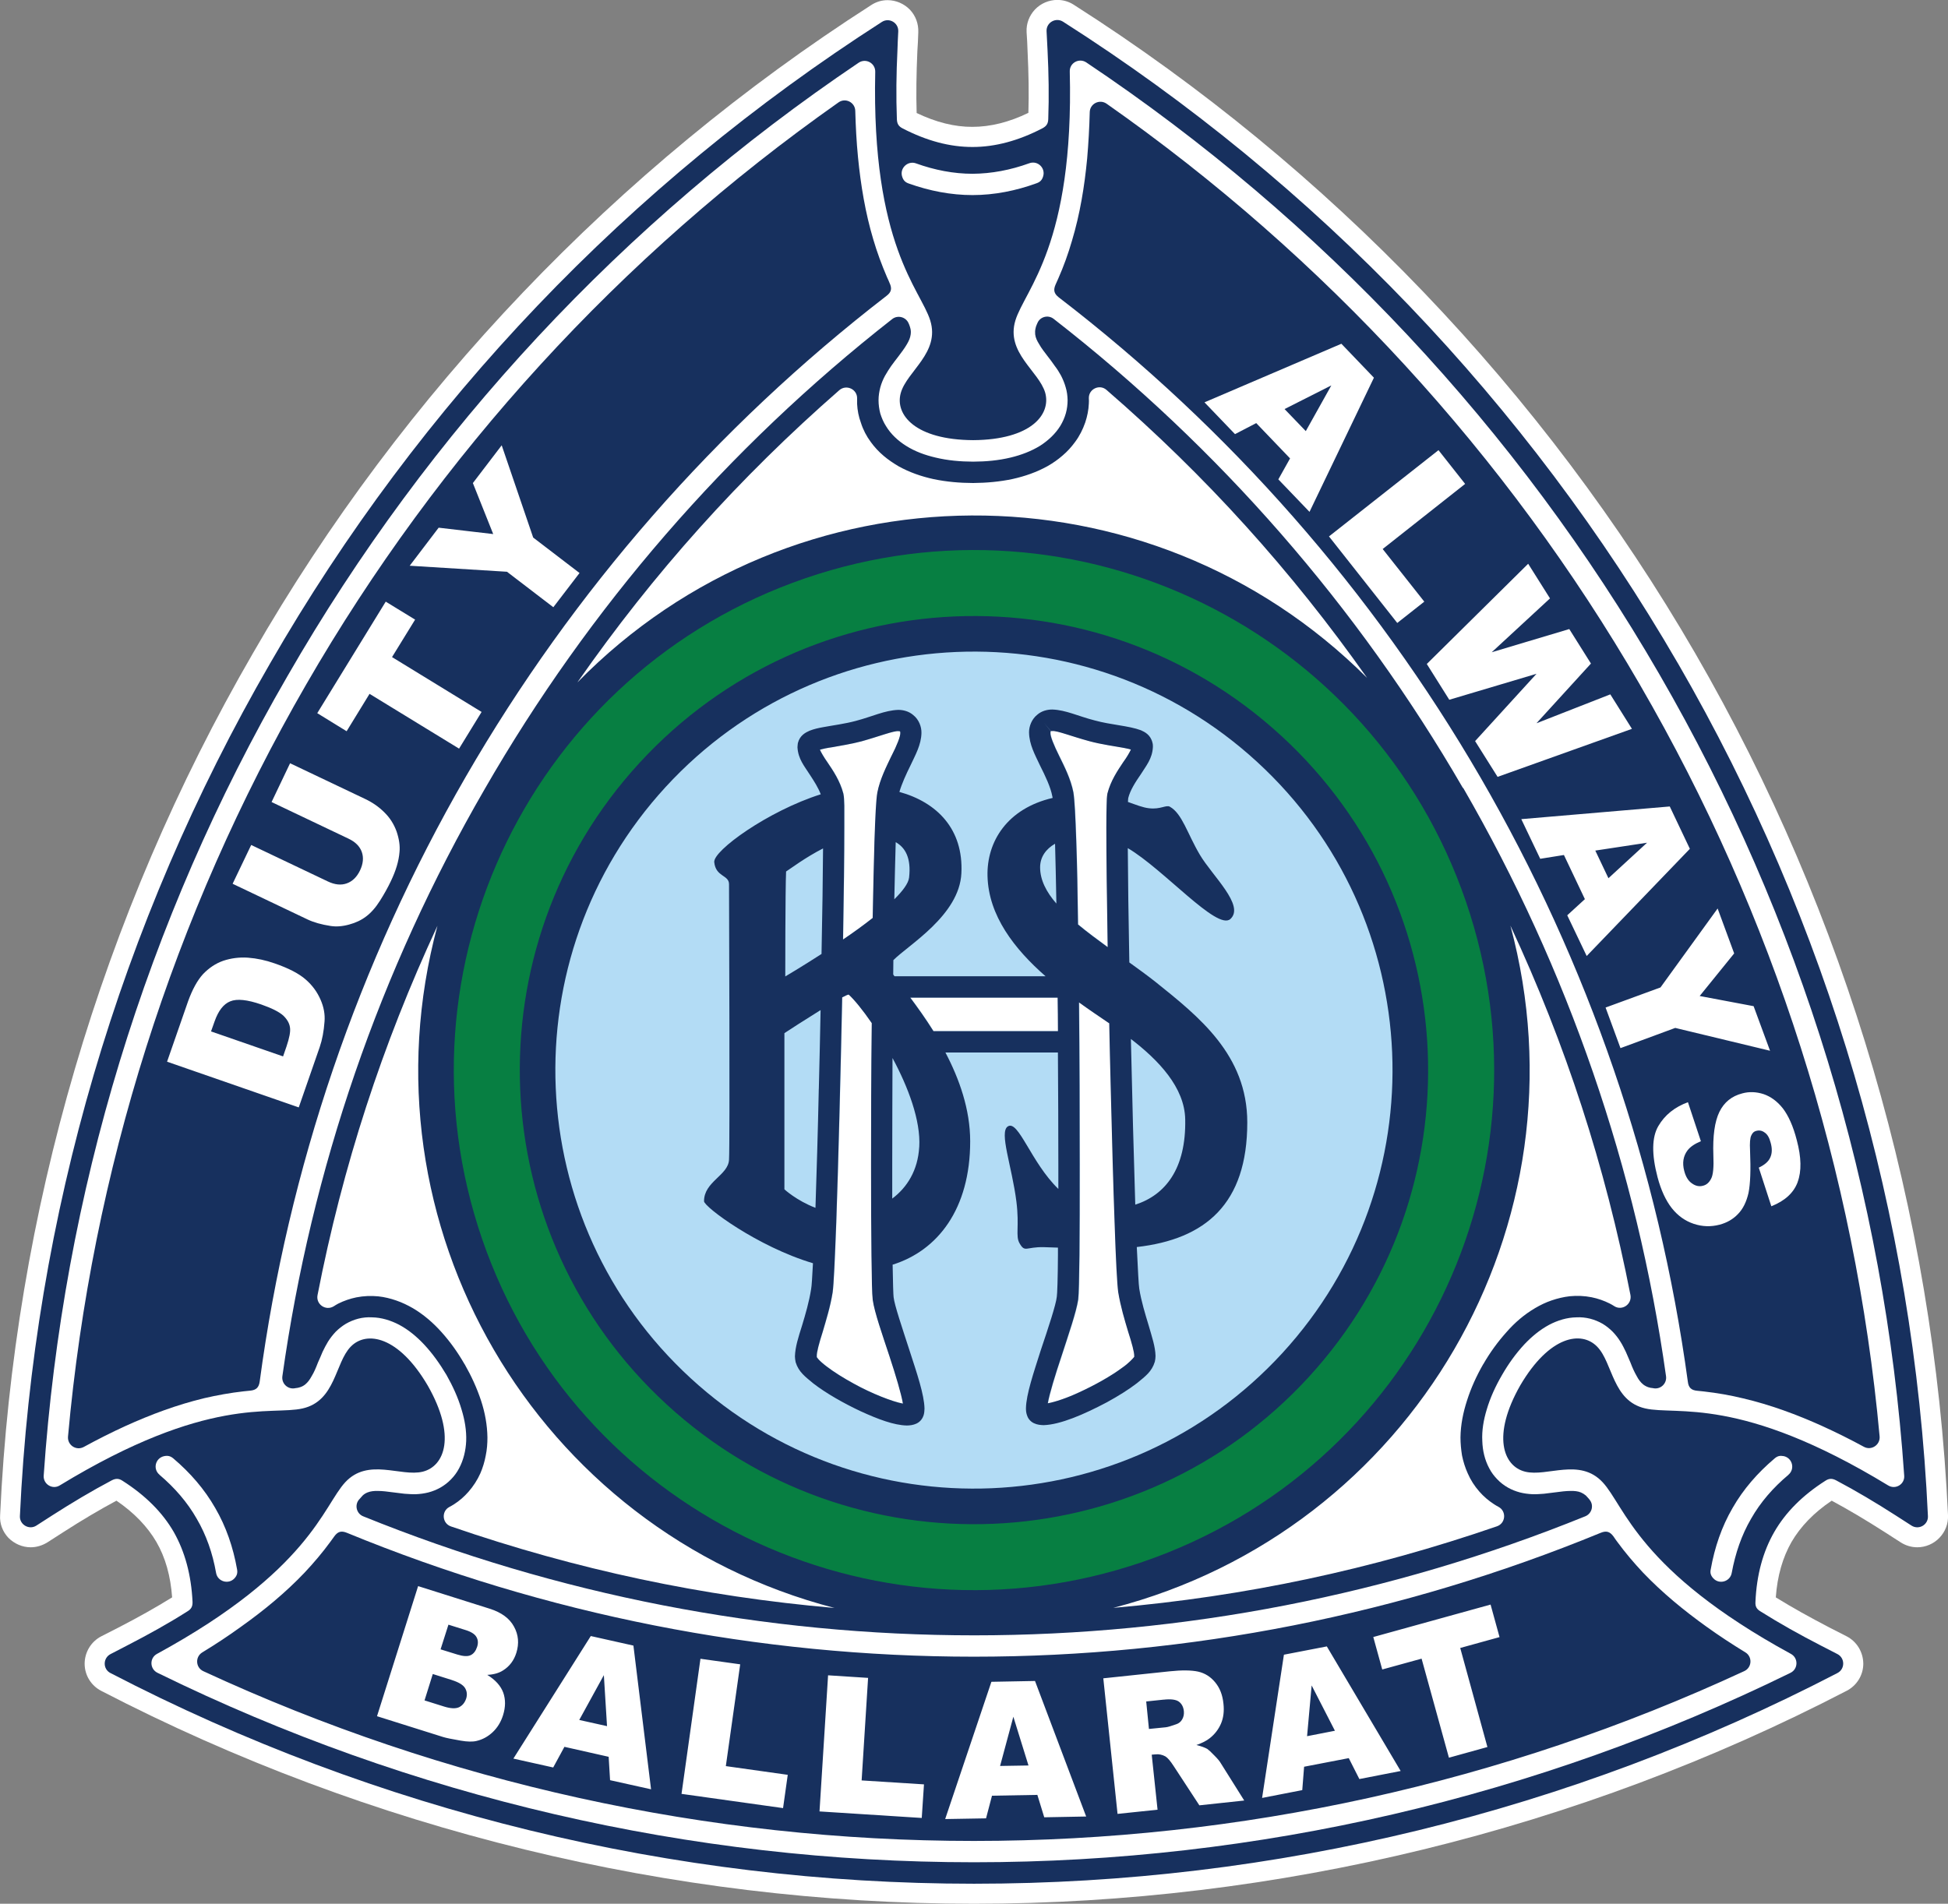 <?xml version="1.0" encoding="UTF-8" standalone="no"?>
<!-- Created with Inkscape (http://www.inkscape.org/) -->

<svg
   width="49.807mm"
   height="48.685mm"
   viewBox="0 0 49.807 48.685"
   version="1.1"
   id="svg8"
   xmlns:xlink="http://www.w3.org/1999/xlink"
   xmlns="http://www.w3.org/2000/svg"
   xmlns:svg="http://www.w3.org/2000/svg"
   xmlns:rdf="http://www.w3.org/1999/02/22-rdf-syntax-ns#"
   xmlns:cc="http://creativecommons.org/ns#"
   xmlns:dc="http://purl.org/dc/elements/1.1/">
  <rect x="0" y="0" width="49.807" height="48.685" fill="#808080" stroke="none"/>
  <defs
     id="defs2">
    <g
       id="g118">
      <symbol
         id="glyph0-0"
         overflow="visible"
         style="overflow:visible">
        <path
           id="path10"
           d="m 8.438,-4.453 v -2.531 h 2.125 v 2.531 z M 8.547,-8.891 8.469,-9.531 c 0,-1.406 0.156,-2.438 0.5,-3.078 0.344,-0.656 0.906,-1.406 1.75,-2.25 1.625,-1.562 1.891,-2.203 1.891,-3.156 0,-1.828 -1.328,-3.219 -2.875,-3.219 -1.562,0 -2.812,1.016 -3.125,3.609 L 4.719,-17.938 c 0.328,-3.609 2.391,-5.203 5.125,-5.203 2.703,0 4.703,1.969 4.703,4.984 0,1.625 -0.453,2.766 -2.391,4.547 -0.953,0.844 -1.484,1.484 -1.625,1.984 -0.156,0.484 -0.234,1.406 -0.234,2.734 z M 17.562,-1.906 v -23.438 H 1.906 v 23.438 z m 1.891,-25.375 V 0 H 0 v -27.281 z m 0,0"
           style="stroke:none" />
      </symbol>
      <symbol
         id="glyph0-1"
         overflow="visible"
         style="overflow:visible">
        <path
           id="path13"
           d="M 7.641,0 V -27.125 H 2.172 V 0 Z m 0,0"
           style="stroke:none" />
      </symbol>
      <symbol
         id="glyph0-2"
         overflow="visible"
         style="overflow:visible">
        <path
           id="path16"
           d="m 1.75,0 h 5.234 v -13.562 c 0,-2.25 0.922,-3.391 2.781,-3.391 1.562,0 2.25,0.766 2.25,2.859 V 0 H 17.25 v -15.156 c 0,-4.078 -1.891,-5.812 -5.203,-5.812 -2.25,0 -4.109,0.906 -5.203,2.922 H 6.766 V -20.438 H 1.75 Z m 0,0"
           style="stroke:none" />
      </symbol>
      <symbol
         id="glyph0-3"
         overflow="visible"
         style="overflow:visible">
        <path
           id="path19"
           d="M 2.891,0 H 8.125 v -16.875 h 3.047 v -3.562 H 8.125 v -1.797 c 0,-1.172 0.531,-1.625 2.016,-1.625 h 0.5 c 0.188,0 0.344,0 0.531,0.031 v -3.719 c -0.953,-0.078 -1.906,-0.125 -2.812,-0.125 -3.375,0 -5.469,1.219 -5.469,4.906 v 2.328 h -2.656 v 3.562 h 2.656 z m 0,0"
           style="stroke:none" />
      </symbol>
      <symbol
         id="glyph0-4"
         overflow="visible"
         style="overflow:visible">
        <path
           id="path22"
           d="m 1.062,-10.219 c 0,7.141 1.781,10.859 8.062,10.75 5.969,0 8.047,-3.766 8.047,-10.75 0,-7.141 -1.781,-10.875 -8.047,-10.75 -5.969,0 -8.062,3.75 -8.062,10.75 z m 5.25,0 c 0,-4.188 0.219,-7.188 2.812,-7.188 2.125,0 2.812,2.047 2.812,7.188 0,5.125 -0.688,7.172 -2.812,7.172 -2.594,0 -2.812,-3 -2.812,-7.172 z m 0,0"
           style="stroke:none" />
      </symbol>
      <symbol
         id="glyph0-5"
         overflow="visible"
         style="overflow:visible">
        <path
           id="path25"
           d="m 1.75,0 h 5.234 v -12.281 c 0,-2.734 2.062,-3.672 3.891,-3.672 0.562,0 1.062,0.031 1.625,0.062 v -5.016 c -0.297,-0.031 -0.641,-0.062 -0.953,-0.062 -2.156,0 -3.641,1.281 -4.703,3.266 H 6.766 V -20.438 H 1.75 Z m 0,0"
           style="stroke:none" />
      </symbol>
      <symbol
         id="glyph0-6"
         overflow="visible"
         style="overflow:visible">
        <path
           id="path28"
           d="m 1.75,0 h 5.234 v -13.453 c 0,-2.391 1.078,-3.5 2.75,-3.5 1.469,0 2.047,0.953 2.047,2.672 V 0 h 5.25 v -13.453 c 0,-2.391 1.062,-3.5 2.734,-3.5 1.469,0 2.047,0.953 2.047,2.672 V 0 h 5.25 v -14.859 c 0,-3.953 -1.609,-6.109 -5.094,-6.109 -2.469,0 -4.375,1.094 -5.172,3.266 h -0.078 c -0.562,-2.141 -2.281,-3.266 -4.703,-3.266 -2.25,0 -3.844,0.75 -5.172,2.609 H 6.766 V -20.438 H 1.75 Z m 0,0"
           style="stroke:none" />
      </symbol>
      <symbol
         id="glyph0-7"
         overflow="visible"
         style="overflow:visible">
        <path
           id="path31"
           d="M 6.422,-14.172 V -14.75 c 0,-1.625 0.797,-2.656 2.438,-2.656 1.781,0 2.422,0.953 2.422,2.516 0,1.359 -0.531,1.969 -2.078,2.391 l -2.969,0.797 C 2.625,-10.719 1.062,-9.203 1.062,-5.312 1.062,-2.578 2.359,0.531 6,0.531 8.547,0.531 10,0 11.203,-2.125 h 0.078 c 0.156,0.719 0.312,1.484 0.656,2.125 h 5.016 c -0.5,-1.219 -0.656,-2.016 -0.656,-3.953 v -10.75 c 0,-3.688 -1.172,-6.266 -7.406,-6.266 -3.953,0 -7.188,1.594 -7.188,6.297 v 0.5 z M 11.281,-6.188 c 0,2.281 -1.812,3.141 -3.219,3.141 -1.406,0 -1.984,-1.281 -1.984,-2.844 0,-1.828 0.844,-2.844 2.969,-3.312 C 9.688,-9.344 10.562,-9.656 11.281,-10.219 Z m 0,0"
           style="stroke:none" />
      </symbol>
      <symbol
         id="glyph0-8"
         overflow="visible"
         style="overflow:visible">
        <path
           id="path34"
           d="m 2.891,-20.438 h -2.656 v 3.562 h 2.656 v 11.703 c 0,4.109 0.75,5.406 4.859,5.406 1.219,0 2.25,-0.125 3.422,-0.234 v -3.641 c -0.344,0.031 -0.766,0.062 -1.172,0.062 -1.531,0 -1.875,-0.609 -1.875,-2.234 V -16.875 h 3.047 v -3.562 H 8.125 v -5.859 H 2.891 Z m 0,0"
           style="stroke:none" />
      </symbol>
      <symbol
         id="glyph0-9"
         overflow="visible"
         style="overflow:visible">
        <path
           id="path37"
           d="m 1.938,-22.953 h 5.25 V -27.438 h -5.25 z M 1.938,0 h 5.25 v -20.438 h -5.25 z m 0,0"
           style="stroke:none" />
      </symbol>
      <symbol
         id="glyph0-10"
         overflow="visible"
         style="overflow:visible">
        <path
           id="path40"
           d=""
           style="stroke:none" />
      </symbol>
      <symbol
         id="glyph0-11"
         overflow="visible"
         style="overflow:visible">
        <path
           id="path43"
           d="M 1.906,0 H 7.375 V -12.047 H 13.75 V 0 h 5.484 V -27.125 H 13.75 v 10.359 H 7.375 V -27.125 H 1.906 Z m 0,0"
           style="stroke:none" />
      </symbol>
      <symbol
         id="glyph0-12"
         overflow="visible"
         style="overflow:visible">
        <path
           id="path46"
           d="M 12.234,0 H 17.25 v -27.125 h -5.234 v 8.578 H 11.938 c -1.109,-1.625 -2.438,-2.422 -4.406,-2.422 -4.297,0 -6.281,3.141 -6.281,10.75 0,7.594 1.984,10.75 6.281,10.75 2.078,0 3.453,-0.766 4.625,-2.703 h 0.078 z M 6.5,-10.219 c 0,-4.453 0.453,-6.734 2.734,-6.734 2.312,0 2.781,2.281 2.781,6.734 0,4.438 -0.469,6.719 -2.781,6.719 C 6.953,-3.5 6.5,-5.781 6.5,-10.219 Z m 0,0"
           style="stroke:none" />
      </symbol>
      <symbol
         id="glyph0-13"
         overflow="visible"
         style="overflow:visible">
        <path
           id="path49"
           d="M 1.75,0 H 6.766 V -2.172 H 6.844 c 1.172,1.938 2.547,2.703 4.625,2.703 4.297,0 6.281,-3.156 6.281,-10.75 0,-7.609 -1.984,-10.75 -6.281,-10.75 -1.969,0 -3.297,0.797 -4.406,2.422 H 6.984 V -27.125 H 1.75 Z m 5.234,-10.219 c 0,-4.453 0.469,-6.734 2.781,-6.734 2.281,0 2.734,2.281 2.734,6.734 0,4.438 -0.453,6.719 -2.734,6.719 -2.312,0 -2.781,-2.281 -2.781,-6.719 z m 0,0"
           style="stroke:none" />
      </symbol>
      <symbol
         id="glyph0-14"
         overflow="visible"
         style="overflow:visible">
        <path
           id="path52"
           d="M 1.938,-27.125 V 0 h 5.25 V -5.969 L 9.047,-8.391 13.406,0 H 19.188 L 12.422,-12.391 18.312,-20.438 h -5.766 l -5.281,7.625 H 7.188 V -27.125 Z m 0,0"
           style="stroke:none" />
      </symbol>
      <symbol
         id="glyph1-0"
         overflow="visible"
         style="overflow:visible">
        <path
           id="path55"
           d="M 4,-2.109 V -3.312 h 1 v 1.203 z M 4.047,-4.219 4.016,-4.516 c 0,-0.672 0.078,-1.156 0.234,-1.453 0.156,-0.312 0.438,-0.672 0.828,-1.062 0.766,-0.75 0.891,-1.047 0.891,-1.5 0,-0.859 -0.625,-1.531 -1.359,-1.531 -0.734,0 -1.328,0.484 -1.484,1.703 L 2.234,-8.5 c 0.156,-1.703 1.125,-2.469 2.422,-2.469 1.281,0 2.234,0.938 2.234,2.359 0,0.781 -0.219,1.312 -1.125,2.172 C 5.312,-6.047 5.062,-5.734 4.984,-5.516 4.906,-5.281 4.875,-4.844 4.875,-4.219 Z M 8.312,-0.906 V -12 H 0.906 V -0.906 Z M 9.219,-12.922 V 0 H 0 v -12.922 z m 0,0"
           style="stroke:none" />
      </symbol>
      <symbol
         id="glyph1-1"
         overflow="visible"
         style="overflow:visible">
        <path
           id="path58"
           d="m 3.484,-5.781 h 1.125 c 1.125,0 1.984,0.438 1.984,1.922 0,1.5 -0.859,1.953 -2.094,1.953 H 3.484 Z m 0,-5.156 h 0.938 c 1.297,0 1.875,0.438 1.875,1.672 0,1.219 -0.625,1.688 -2.062,1.688 h -0.75 z M 0.906,0 h 4.375 c 3.016,0 4,-1.75 4,-3.766 0,-1.719 -0.891,-2.781 -2.328,-2.984 v -0.031 c 1.297,-0.359 1.938,-1.422 1.938,-2.812 0,-2.469 -1.531,-3.266 -3.656,-3.266 H 0.906 Z m 0,0"
           style="stroke:none" />
      </symbol>
      <symbol
         id="glyph1-2"
         overflow="visible"
         style="overflow:visible">
        <path
           id="path61"
           d="m 3.047,-6.719 v -0.266 c 0,-0.781 0.375,-1.266 1.141,-1.266 0.859,0 1.156,0.453 1.156,1.188 0,0.656 -0.25,0.938 -0.984,1.141 l -1.406,0.375 C 1.234,-5.078 0.5,-4.359 0.5,-2.516 0.5,-1.219 1.109,0.25 2.844,0.25 4.047,0.25 4.734,0 5.312,-1.016 H 5.344 C 5.422,-0.672 5.484,-0.312 5.656,0 h 2.375 C 7.797,-0.578 7.719,-0.953 7.719,-1.875 v -5.094 c 0,-1.75 -0.562,-2.969 -3.5,-2.969 -1.875,0 -3.406,0.75 -3.406,2.984 V -6.719 Z M 5.344,-2.938 c 0,1.078 -0.859,1.5 -1.531,1.5 -0.656,0 -0.938,-0.609 -0.938,-1.359 0,-0.859 0.406,-1.344 1.406,-1.562 0.312,-0.062 0.719,-0.219 1.062,-0.484 z m 0,0"
           style="stroke:none" />
      </symbol>
      <symbol
         id="glyph1-3"
         overflow="visible"
         style="overflow:visible">
        <path
           id="path64"
           d="M 0.922,0 H 3.406 V -12.859 H 0.922 Z m 0,0"
           style="stroke:none" />
      </symbol>
      <symbol
         id="glyph1-4"
         overflow="visible"
         style="overflow:visible">
        <path
           id="path67"
           d="M 0.828,0 H 3.312 v -5.812 c 0,-1.297 0.969,-1.75 1.828,-1.75 0.281,0 0.516,0.016 0.781,0.031 v -2.375 C 5.781,-9.922 5.609,-9.938 5.469,-9.938 4.453,-9.938 3.75,-9.328 3.234,-8.391 H 3.203 V -9.688 h -2.375 z m 0,0"
           style="stroke:none" />
      </symbol>
      <symbol
         id="glyph1-5"
         overflow="visible"
         style="overflow:visible">
        <path
           id="path70"
           d="M 1.375,-9.688 H 0.109 v 1.703 H 1.375 v 5.531 c 0,1.953 0.359,2.562 2.297,2.562 0.578,0 1.062,-0.062 1.625,-0.109 V -1.734 C 5.125,-1.703 4.938,-1.688 4.734,-1.688 c -0.719,0 -0.875,-0.297 -0.875,-1.062 v -5.234 h 1.438 V -9.688 h -1.438 v -2.766 H 1.375 Z m 0,0"
           style="stroke:none" />
      </symbol>
      <symbol
         id="glyph1-6"
         overflow="visible"
         style="overflow:visible">
        <path
           id="path73"
           d=""
           style="stroke:none" />
      </symbol>
      <symbol
         id="glyph1-7"
         overflow="visible"
         style="overflow:visible">
        <path
           id="path76"
           d="m 0.906,0 h 2.578 v -5.703 h 3.031 V 0 h 2.594 V -12.859 H 6.516 V -7.938 h -3.031 v -4.922 H 0.906 Z m 0,0"
           style="stroke:none" />
      </symbol>
      <symbol
         id="glyph1-8"
         overflow="visible"
         style="overflow:visible">
        <path
           id="path79"
           d="M 0.922,-10.875 H 3.406 V -13 H 0.922 Z m 0,10.875 H 3.406 V -9.688 H 0.922 Z m 0,0"
           style="stroke:none" />
      </symbol>
      <symbol
         id="glyph1-9"
         overflow="visible"
         style="overflow:visible">
        <path
           id="path82"
           d="m 3.109,-4.531 c 0,-2.609 0.203,-3.5 1.297,-3.5 1,0 1.297,0.891 1.297,3.25 0,1.625 -0.281,2.766 -1.344,2.766 -1.062,0 -1.25,-1.188 -1.25,-2.516 z m 2.594,-5.156 v 1.078 h -0.031 c -0.484,-1 -1.297,-1.328 -2,-1.328 -2.688,0 -3.047,2.672 -3.047,4.938 0,3.531 1.016,4.891 2.969,4.891 0.797,0 1.578,-0.469 2.078,-1.188 h 0.031 v 1.281 c 0,1 -0.359,1.75 -1.359,1.75 C 4.031,1.734 3.75,1.625 3.516,1.453 3.266,1.281 3.125,1.031 3.125,0.719 H 0.75 c 0,1.656 1.188,2.594 3.297,2.594 2.906,0 4.031,-1.219 4.031,-3.797 V -9.688 Z m 0,0"
           style="stroke:none" />
      </symbol>
      <symbol
         id="glyph1-10"
         overflow="visible"
         style="overflow:visible">
        <path
           id="path85"
           d="M 0.828,0 H 3.312 v -6.422 c 0,-1.062 0.438,-1.609 1.312,-1.609 0.734,0 1.062,0.359 1.062,1.359 V 0 h 2.484 v -7.188 c 0,-1.922 -0.906,-2.75 -2.469,-2.75 -1.062,0 -1.875,0.391 -2.359,1.25 H 3.312 v -4.172 H 0.828 Z m 0,0"
           style="stroke:none" />
      </symbol>
      <symbol
         id="glyph1-11"
         overflow="visible"
         style="overflow:visible">
        <path
           id="path88"
           d="m 0.391,-4.016 v 0.531 c 0,2.375 1.156,3.734 4.094,3.734 2.812,0 4.469,-1.219 4.469,-3.938 0,-1.594 -0.516,-2.547 -2.453,-3.406 l -2,-0.859 c -1.094,-0.453 -1.328,-0.953 -1.328,-1.75 0,-0.766 0.297,-1.5 1.469,-1.5 1.016,0 1.406,0.688 1.406,1.922 H 8.531 v -0.359 c 0,-2.469 -1.672,-3.469 -3.984,-3.469 -2.453,0 -3.969,1.266 -3.969,3.781 0,2.125 1.062,3.125 3.359,3.891 1.734,0.578 2.312,1.047 2.312,2.203 0,1.078 -0.766,1.578 -1.547,1.578 -1.375,0 -1.719,-0.781 -1.719,-1.984 v -0.375 z m 0,0"
           style="stroke:none" />
      </symbol>
      <symbol
         id="glyph1-12"
         overflow="visible"
         style="overflow:visible">
        <path
           id="path91"
           d="m 7.859,-6.188 c 0,-2.312 -1.156,-3.75 -3.469,-3.75 -2.297,0 -3.922,1.125 -3.922,5.094 0,3.891 1.219,5.094 3.703,5.094 2.656,0 3.688,-1.422 3.688,-3.953 h -2.375 C 5.484,-2.125 5.125,-1.438 4.281,-1.438 c -1.094,0 -1.328,-1 -1.328,-3.391 0,-2.234 0.203,-3.312 1.422,-3.312 0.938,0 1.109,1.016 1.109,1.953 z m 0,0"
           style="stroke:none" />
      </symbol>
      <symbol
         id="glyph1-13"
         overflow="visible"
         style="overflow:visible">
        <path
           id="path94"
           d="m 0.5,-4.844 c 0,3.391 0.844,5.156 3.812,5.094 2.828,0 3.828,-1.781 3.828,-5.094 0,-3.375 -0.844,-5.141 -3.828,-5.094 C 1.5,-9.938 0.5,-8.156 0.5,-4.844 Z m 2.484,0 c 0,-1.984 0.109,-3.406 1.328,-3.406 1.016,0 1.344,0.984 1.344,3.406 0,2.438 -0.328,3.406 -1.344,3.406 -1.219,0 -1.328,-1.422 -1.328,-3.406 z m 0,0"
           style="stroke:none" />
      </symbol>
      <symbol
         id="glyph2-0"
         overflow="visible"
         style="overflow:visible">
        <path
           id="path97"
           d="M 0,-14.938 H 6.672 V 0 H 0 Z m 1.172,1.172 v 12.594 H 5.5 v -12.594 z m 0,0"
           style="stroke:none" />
      </symbol>
      <symbol
         id="glyph2-1"
         overflow="visible"
         style="overflow:visible">
        <path
           id="path100"
           d="m 10.062,-11.719 c 0,1.199 -0.266,2.227 -0.797,3.078 C 8.742,-7.785 7.758,-6.781 6.312,-5.625 c -1.25,1 -2.137,1.887 -2.656,2.656 H 10.062 V 0 H 0.5 c 0,-1.551 0.316,-2.859 0.953,-3.922 0.645,-1.062 1.844,-2.297 3.594,-3.703 0.875,-0.707 1.469,-1.328 1.781,-1.859 0.312,-0.531 0.469,-1.176 0.469,-1.938 0,-0.801 -0.184,-1.461 -0.547,-1.984 -0.367,-0.531 -0.824,-0.797 -1.375,-0.797 -0.75,0 -1.293,0.246 -1.625,0.734 -0.324,0.492 -0.477,1.297 -0.453,2.422 H 0.594 c -0.031,-1.844 0.379,-3.301 1.234,-4.375 0.852,-1.07 2.02,-1.609 3.5,-1.609 1.383,0 2.52,0.496 3.406,1.484 0.883,1 1.328,2.277 1.328,3.828 z m 0,0"
           style="stroke:none" />
      </symbol>
      <symbol
         id="glyph2-2"
         overflow="visible"
         style="overflow:visible">
        <path
           id="path103"
           d="m 5.469,0.438 c -1.68,0 -2.902,-0.695 -3.672,-2.094 -0.773,-1.395 -1.164,-3.602 -1.172,-6.625 0.008,-3.031 0.398,-5.242 1.172,-6.641 0.77,-1.406 1.992,-2.109 3.672,-2.109 1.688,0 2.922,0.699 3.703,2.094 0.77,1.387 1.156,3.574 1.156,6.562 v 0.094 c 0.008,3.023 -0.375,5.23 -1.156,6.625 C 8.391,-0.258 7.156,0.438 5.469,0.438 Z m 0,-2.672 c 0.75,0 1.281,-0.461 1.594,-1.391 0.312,-0.926 0.461,-2.477 0.453,-4.656 0.008,-2.188 -0.141,-3.75 -0.453,-4.688 C 6.75,-13.906 6.219,-14.375 5.469,-14.375 c -0.719,0 -1.234,0.469 -1.547,1.406 -0.312,0.938 -0.477,2.5 -0.484,4.688 0.008,2.18 0.172,3.73 0.484,4.656 0.312,0.93 0.828,1.391 1.547,1.391 z m 0,0"
           style="stroke:none" />
      </symbol>
      <symbol
         id="glyph2-3"
         overflow="visible"
         style="overflow:visible">
        <path
           id="path106"
           d="M 4.688,0 V -12.328 L 1.375,-12.125 v -2.016 c 1.195,0.043 2.078,-0.141 2.641,-0.547 0.57,-0.406 1.039,-1.188 1.406,-2.344 H 7.438 V 0 Z m 0,0"
           style="stroke:none" />
      </symbol>
      <symbol
         id="glyph2-4"
         overflow="visible"
         style="overflow:visible">
        <path
           id="path109"
           d="m 5.047,0.438 c -1.273,0 -2.273,-0.375 -3,-1.125 C 1.328,-1.438 0.938,-2.508 0.875,-3.906 h 2.672 c 0.031,0.523 0.191,0.934 0.484,1.234 0.289,0.305 0.672,0.453 1.141,0.453 0.801,0 1.398,-0.523 1.797,-1.578 0.289,-0.77 0.477,-1.828 0.562,-3.172 -0.762,0.918 -1.652,1.375 -2.672,1.375 -1.305,0 -2.34,-0.473 -3.109,-1.422 -0.773,-0.945 -1.156,-2.227 -1.156,-3.844 0,-1.895 0.41,-3.395 1.234,-4.5 0.82,-1.113 1.93,-1.672 3.328,-1.672 1.707,0 2.988,0.711 3.844,2.125 0.863,1.406 1.289,3.523 1.281,6.344 -0.012,3 -0.449,5.25 -1.312,6.75 -0.867,1.5 -2.172,2.25 -3.922,2.25 z M 7.469,-11.328 c 0,-0.906 -0.203,-1.641 -0.609,-2.203 C 6.461,-14.094 5.938,-14.375 5.281,-14.375 c -0.617,0 -1.09,0.266 -1.422,0.797 -0.336,0.531 -0.5,1.281 -0.5,2.25 0,1.031 0.164,1.805 0.5,2.312 C 4.191,-8.504 4.695,-8.25 5.375,-8.25 c 0.695,0 1.223,-0.258 1.578,-0.781 0.344,-0.5 0.516,-1.266 0.516,-2.297 z m 0,0"
           style="stroke:none" />
      </symbol>
      <symbol
         id="glyph2-5"
         overflow="visible"
         style="overflow:visible">
        <path
           id="path112"
           d=""
           style="stroke:none" />
      </symbol>
      <symbol
         id="glyph2-6"
         overflow="visible"
         style="overflow:visible">
        <path
           id="path115"
           d="m 0.531,-8.281 h 5.484 v 3.125 H 0.531 Z m 0,0"
           style="stroke:none" />
      </symbol>
    </g>
  </defs>
  <g
     id="layer1"
     transform="translate(-367.864,-334.478)">
    <g
       id="g6057">
      <path
         id="path3674"
         d="m 410.767,351.428 c -3.849,-6.65 -9.242,-12.278 -15.723,-16.411 -0.183,-0.119 -0.43,0.023 -0.416,0.245 0.007,0.163 0.014,0.327 0.021,0.489 0.029,0.586 0.039,1.174 0.018,1.76 -0.003,0.114 -0.043,0.178 -0.145,0.232 -0.613,0.32 -1.21,0.48 -1.789,0.48 -0.579,0.001 -1.174,-0.157 -1.789,-0.473 -0.099,-0.055 -0.141,-0.117 -0.147,-0.234 -0.022,-0.584 -0.014,-1.173 0.014,-1.76 0.007,-0.163 0.014,-0.325 0.021,-0.489 0.011,-0.22 -0.233,-0.362 -0.419,-0.241 -6.467,4.149 -11.811,9.743 -15.642,16.403 -3.849,6.653 -6.04,14.132 -6.393,21.807 -0.014,0.223 0.233,0.364 0.419,0.244 0.135,-0.088 0.276,-0.176 0.413,-0.267 0.495,-0.316 0.995,-0.615 1.517,-0.89 0.098,-0.055 0.176,-0.05 0.274,0.012 0.583,0.371 1.017,0.808 1.306,1.311 0.289,0.5 0.448,1.097 0.48,1.787 0.004,0.113 -0.032,0.181 -0.127,0.243 -0.497,0.31 -1.013,0.597 -1.535,0.867 -0.141,0.074 -0.289,0.149 -0.434,0.225 -0.197,0.099 -0.197,0.383 0,0.482 6.82,3.54 14.394,5.389 22.078,5.389 7.687,0 15.258,-1.849 22.076,-5.389 0.197,-0.099 0.197,-0.383 0,-0.482 -0.147,-0.076 -0.289,-0.15 -0.437,-0.225 -0.522,-0.27 -1.034,-0.557 -1.531,-0.867 -0.095,-0.062 -0.134,-0.13 -0.128,-0.243 0.029,-0.69 0.192,-1.287 0.481,-1.787 0.289,-0.503 0.722,-0.94 1.308,-1.311 0.097,-0.062 0.17,-0.068 0.276,-0.012 0.515,0.276 1.02,0.575 1.517,0.89 0.134,0.091 0.271,0.179 0.409,0.267 0.19,0.12 0.43,-0.021 0.423,-0.244 -0.357,-7.676 -2.547,-15.154 -6.395,-21.807"
         style="fill:#ffffff;fill-opacity:1;fill-rule:nonzero;stroke:none;stroke-width:0.353" />
      <path
         id="path3676"
         d="m 392.768,383.163 c -7.736,0 -15.452,-1.884 -22.317,-5.445 -0.26,-0.135 -0.423,-0.402 -0.423,-0.696 0.003,-0.296 0.165,-0.564 0.427,-0.699 l 0.437,-0.223 c 0.504,-0.26 0.956,-0.514 1.373,-0.772 -0.039,-0.544 -0.172,-1.021 -0.402,-1.417 -0.229,-0.393 -0.572,-0.75 -1.022,-1.056 -0.431,0.232 -0.879,0.496 -1.355,0.803 l -0.413,0.265 c -0.131,0.08 -0.276,0.124 -0.423,0.124 -0.215,0 -0.42,-0.09 -0.572,-0.243 -0.147,-0.157 -0.226,-0.362 -0.211,-0.577 0.353,-7.727 2.585,-15.347 6.463,-22.042 3.831,-6.668 9.299,-12.402 15.807,-16.576 0.127,-0.084 0.271,-0.127 0.42,-0.127 0.215,0 0.423,0.09 0.572,0.244 0.147,0.156 0.222,0.36 0.214,0.577 l -0.01,0.252 -0.014,0.238 c -0.025,0.571 -0.033,1.089 -0.018,1.575 0.493,0.236 0.97,0.357 1.425,0.354 0.462,0 0.941,-0.119 1.432,-0.358 0.015,-0.488 0.007,-1.006 -0.021,-1.576 l -0.01,-0.244 -0.015,-0.245 c -0.011,-0.218 0.068,-0.422 0.215,-0.579 0.149,-0.156 0.357,-0.244 0.572,-0.244 0.147,0 0.292,0.041 0.42,0.124 6.522,4.158 12.015,9.893 15.889,16.585 3.874,6.695 6.106,14.315 6.463,22.042 0.01,0.215 -0.068,0.42 -0.219,0.577 -0.145,0.153 -0.353,0.243 -0.565,0.243 -0.152,0 -0.296,-0.044 -0.423,-0.124 l -0.412,-0.265 c -0.48,-0.307 -0.925,-0.572 -1.355,-0.803 -0.456,0.306 -0.798,0.663 -1.027,1.056 -0.226,0.395 -0.364,0.872 -0.402,1.417 0.412,0.256 0.868,0.508 1.373,0.772 l 0.437,0.223 c 0.262,0.135 0.423,0.402 0.427,0.699 0,0.294 -0.165,0.561 -0.427,0.696 -6.861,3.561 -14.577,5.445 -22.309,5.445"
         style="fill:#ffffff;fill-opacity:1;fill-rule:nonzero;stroke:none;stroke-width:0.353" />
      <path
         id="path3678"
         d="m 409.141,367.882 c -0.039,-0.025 -0.079,-0.048 -0.12,-0.069 -0.145,-0.073 -0.3,-0.127 -0.462,-0.16 -0.185,-0.037 -0.375,-0.044 -0.558,-0.026 -0.158,0.018 -0.314,0.055 -0.466,0.107 -0.149,0.051 -0.289,0.119 -0.42,0.196 -0.278,0.163 -0.522,0.373 -0.733,0.615 -0.226,0.252 -0.424,0.525 -0.593,0.82 v -0.003 l -0.004,0.007 c -0.17,0.296 -0.31,0.604 -0.412,0.925 -0.099,0.305 -0.163,0.621 -0.167,0.943 0,0.153 0.015,0.309 0.039,0.46 0.032,0.157 0.079,0.31 0.145,0.456 0.074,0.172 0.176,0.331 0.3,0.471 0.109,0.125 0.237,0.233 0.373,0.321 0.036,0.025 0.074,0.045 0.117,0.069 0.208,0.112 0.183,0.42 -0.043,0.497 -3.207,1.105 -6.427,1.791 -9.807,2.085 7.645,-1.983 12.207,-9.82 10.153,-17.446 1.418,3.045 2.424,6.149 3.069,9.445 0.043,0.236 -0.211,0.411 -0.412,0.287 m -26.508,-15.96 c 1.94,-2.784 4.138,-5.234 6.692,-7.466 0.181,-0.156 0.463,-0.023 0.455,0.215 v 0.138 c 0.008,0.161 0.039,0.325 0.097,0.48 0.055,0.176 0.143,0.346 0.256,0.497 0.092,0.127 0.201,0.244 0.325,0.349 0.116,0.099 0.247,0.187 0.378,0.265 0.282,0.157 0.586,0.262 0.9,0.331 0.332,0.069 0.67,0.098 1.005,0.099 h 0.011 c 0.335,-0.003 0.674,-0.032 1.006,-0.103 0.31,-0.069 0.617,-0.175 0.896,-0.331 0.134,-0.077 0.26,-0.164 0.38,-0.269 0.121,-0.102 0.226,-0.219 0.321,-0.349 0.113,-0.152 0.197,-0.321 0.258,-0.497 0.052,-0.156 0.085,-0.318 0.092,-0.482 0.003,-0.044 0.003,-0.091 0,-0.136 -0.007,-0.237 0.274,-0.369 0.451,-0.214 2.541,2.199 4.728,4.621 6.664,7.366 -5.588,-5.581 -14.658,-5.533 -20.186,0.109 m -3.238,21.59 c -0.226,-0.077 -0.251,-0.386 -0.043,-0.497 0.043,-0.023 0.081,-0.044 0.12,-0.069 0.138,-0.088 0.262,-0.196 0.371,-0.321 0.123,-0.141 0.226,-0.299 0.303,-0.471 0.063,-0.146 0.109,-0.299 0.138,-0.456 0.032,-0.152 0.043,-0.307 0.043,-0.46 -0.004,-0.321 -0.063,-0.638 -0.163,-0.943 -0.106,-0.321 -0.247,-0.628 -0.416,-0.925 l -0.004,-0.007 v 0.003 c -0.17,-0.295 -0.362,-0.568 -0.588,-0.82 -0.215,-0.241 -0.459,-0.452 -0.735,-0.615 -0.134,-0.077 -0.274,-0.145 -0.423,-0.196 -0.149,-0.052 -0.303,-0.09 -0.462,-0.107 -0.187,-0.018 -0.373,-0.011 -0.561,0.026 -0.16,0.033 -0.318,0.087 -0.463,0.16 -0.041,0.021 -0.077,0.044 -0.116,0.069 -0.204,0.124 -0.459,-0.051 -0.413,-0.287 0.642,-3.296 1.651,-6.4 3.066,-9.445 -2.053,7.626 2.508,15.463 10.152,17.446 -3.379,-0.294 -6.599,-0.98 -9.806,-2.085 m 25.873,-18.885 c -2.684,-4.636 -6.237,-8.709 -10.463,-11.996 -0.142,-0.112 -0.35,-0.055 -0.416,0.107 l -0.014,0.032 c -0.018,0.036 -0.029,0.074 -0.036,0.113 -0.011,0.047 -0.011,0.097 -0.007,0.145 0.01,0.087 0.05,0.167 0.098,0.244 0.063,0.114 0.145,0.215 0.223,0.318 0.063,0.081 0.123,0.16 0.179,0.243 0.061,0.079 0.113,0.16 0.16,0.247 0.048,0.094 0.091,0.196 0.119,0.298 0.033,0.106 0.047,0.216 0.05,0.328 0,0.113 -0.014,0.23 -0.045,0.339 -0.032,0.114 -0.081,0.223 -0.141,0.322 -0.128,0.207 -0.311,0.375 -0.515,0.507 -0.23,0.142 -0.486,0.238 -0.751,0.302 -0.314,0.076 -0.639,0.105 -0.963,0.106 -0.324,-0.001 -0.649,-0.029 -0.963,-0.105 -0.265,-0.062 -0.522,-0.154 -0.751,-0.299 -0.208,-0.13 -0.389,-0.298 -0.515,-0.506 -0.063,-0.098 -0.109,-0.207 -0.145,-0.32 -0.029,-0.112 -0.045,-0.227 -0.045,-0.342 0,-0.109 0.017,-0.219 0.045,-0.327 0.028,-0.103 0.07,-0.204 0.12,-0.296 0.05,-0.087 0.102,-0.171 0.158,-0.251 0.057,-0.081 0.12,-0.16 0.181,-0.24 0.077,-0.103 0.158,-0.207 0.222,-0.318 0.047,-0.079 0.084,-0.16 0.095,-0.245 0.007,-0.05 0.007,-0.099 -0.004,-0.147 -0.007,-0.036 -0.021,-0.073 -0.034,-0.109 l -0.014,-0.032 c -0.07,-0.165 -0.28,-0.219 -0.42,-0.109 -4.215,3.3 -7.754,7.385 -10.423,12.026 -2.682,4.634 -4.425,9.708 -5.169,15.008 -0.025,0.181 0.127,0.332 0.303,0.311 l 0.036,-0.006 c 0.039,-0.003 0.077,-0.011 0.112,-0.023 0.05,-0.015 0.092,-0.039 0.131,-0.069 0.068,-0.055 0.12,-0.128 0.163,-0.207 0.068,-0.11 0.117,-0.23 0.163,-0.351 0.043,-0.092 0.081,-0.186 0.12,-0.278 0.041,-0.087 0.088,-0.175 0.138,-0.259 0.057,-0.091 0.124,-0.176 0.197,-0.254 0.077,-0.077 0.165,-0.147 0.26,-0.204 0.099,-0.057 0.205,-0.102 0.318,-0.131 0.113,-0.029 0.233,-0.041 0.349,-0.034 0.24,0.003 0.48,0.077 0.696,0.19 0.24,0.128 0.448,0.303 0.634,0.5 0.223,0.238 0.409,0.503 0.576,0.783 0.158,0.28 0.296,0.576 0.387,0.889 0.079,0.258 0.127,0.529 0.117,0.801 -0.011,0.243 -0.068,0.486 -0.183,0.7 -0.054,0.103 -0.124,0.198 -0.205,0.28 -0.081,0.084 -0.172,0.154 -0.274,0.212 -0.097,0.054 -0.198,0.095 -0.307,0.123 -0.103,0.026 -0.208,0.04 -0.318,0.045 -0.095,0.003 -0.193,-0.006 -0.292,-0.012 -0.099,-0.011 -0.198,-0.023 -0.3,-0.037 -0.127,-0.017 -0.258,-0.035 -0.387,-0.035 -0.088,-10e-4 -0.176,0.006 -0.258,0.039 -0.047,0.019 -0.088,0.045 -0.124,0.079 l -0.077,0.087 -0.025,0.028 c -0.106,0.142 -0.05,0.349 0.116,0.416 4.964,2.012 10.271,3.044 15.626,3.044 5.351,0 10.656,-1.032 15.62,-3.044 0.167,-0.068 0.226,-0.274 0.117,-0.416 l -0.021,-0.028 -0.079,-0.087 c -0.039,-0.033 -0.081,-0.059 -0.127,-0.079 -0.077,-0.033 -0.17,-0.04 -0.258,-0.039 -0.131,0 -0.258,0.018 -0.389,0.035 -0.102,0.014 -0.2,0.026 -0.299,0.037 -0.099,0.007 -0.197,0.015 -0.294,0.012 -0.109,-0.006 -0.215,-0.019 -0.317,-0.045 -0.106,-0.028 -0.212,-0.069 -0.307,-0.123 -0.102,-0.058 -0.194,-0.128 -0.274,-0.212 -0.079,-0.081 -0.152,-0.176 -0.205,-0.28 -0.116,-0.214 -0.172,-0.458 -0.179,-0.7 -0.015,-0.271 0.034,-0.543 0.112,-0.801 0.092,-0.313 0.23,-0.609 0.393,-0.889 0.161,-0.28 0.349,-0.544 0.571,-0.783 0.187,-0.197 0.396,-0.372 0.635,-0.5 0.215,-0.113 0.455,-0.187 0.695,-0.19 0.117,-0.007 0.237,0.006 0.35,0.034 0.113,0.029 0.223,0.074 0.321,0.131 0.095,0.057 0.181,0.127 0.258,0.204 0.074,0.077 0.141,0.163 0.197,0.254 0.054,0.084 0.095,0.172 0.138,0.259 0.039,0.092 0.081,0.186 0.12,0.278 0.045,0.121 0.099,0.241 0.163,0.351 0.041,0.079 0.095,0.152 0.163,0.207 0.039,0.03 0.084,0.054 0.13,0.069 0.036,0.012 0.074,0.021 0.117,0.023 l 0.032,0.006 c 0.176,0.021 0.328,-0.131 0.303,-0.311 -0.744,-5.3 -2.508,-10.41 -5.186,-15.044"
         style="fill:#17305e;fill-opacity:1;fill-rule:nonzero;stroke:none;stroke-width:0.353" />
      <path
         id="path3680"
         d="m 388.454,349.266 c -6.947,2.384 -10.647,9.945 -8.265,16.892 2.384,6.944 9.944,10.645 16.891,8.263 6.947,-2.381 10.647,-9.941 8.265,-16.888 -2.381,-6.947 -9.941,-10.648 -16.891,-8.267"
         style="fill:#077f42;fill-opacity:1;fill-rule:nonzero;stroke:none;stroke-width:0.353" />
      <path
         id="path3682"
         d="m 400.62,353.292 c -4.72,-4.338 -12.069,-4.027 -16.407,0.697 -4.337,4.723 -4.025,12.069 0.699,16.407 4.723,4.339 12.069,4.027 16.407,-0.695 4.339,-4.725 4.025,-12.069 -0.699,-16.41 m 15.519,19.173 c -3.796,-2.312 -5.401,-1.782 -6.209,-1.968 -0.843,-0.192 -0.825,-1.163 -1.228,-1.578 -0.401,-0.416 -1.221,-0.285 -1.968,0.989 -0.73,1.283 -0.438,2.066 0.124,2.206 0.564,0.141 1.392,-0.362 1.982,0.27 0.568,0.608 0.909,2.261 4.812,4.389 0.197,0.105 0.19,0.387 -0.007,0.485 -6.502,3.189 -13.643,4.845 -20.877,4.845 -7.239,0 -14.383,-1.656 -20.877,-4.845 -0.201,-0.098 -0.208,-0.38 -0.011,-0.485 3.901,-2.128 4.247,-3.781 4.812,-4.389 0.588,-0.633 1.421,-0.13 1.982,-0.27 0.561,-0.141 0.859,-0.916 0.128,-2.199 -0.746,-1.275 -1.571,-1.412 -1.972,-0.996 -0.402,0.415 -0.384,1.386 -1.228,1.578 -0.809,0.186 -2.41,-0.345 -6.209,1.968 -0.187,0.117 -0.426,-0.03 -0.412,-0.249 0.493,-7.222 2.606,-14.183 6.233,-20.447 3.605,-6.274 8.6,-11.64 14.604,-15.686 0.185,-0.124 0.431,0.012 0.424,0.236 -0.099,4.441 1.163,5.562 1.407,6.357 0.254,0.824 -0.597,1.295 -0.754,1.853 -0.156,0.557 0.373,1.199 1.852,1.206 1.477,-0.01 1.995,-0.655 1.841,-1.213 -0.163,-0.555 -1.013,-1.024 -0.762,-1.849 0.244,-0.795 1.502,-1.921 1.39,-6.364 -0.008,-0.222 0.238,-0.356 0.422,-0.234 6.017,4.028 11.028,9.378 14.651,15.643 3.627,6.265 5.768,13.276 6.262,20.498 0.018,0.219 -0.222,0.367 -0.412,0.249 m -2.547,-0.271 c -0.395,0.331 -0.717,0.703 -0.956,1.124 -0.244,0.418 -0.402,0.883 -0.495,1.386 -0.039,0.223 -0.321,0.305 -0.473,0.135 -0.063,-0.07 -0.084,-0.136 -0.063,-0.229 0.099,-0.559 0.28,-1.09 0.558,-1.567 0.274,-0.48 0.641,-0.9 1.076,-1.268 0.073,-0.062 0.136,-0.076 0.233,-0.058 0.222,0.048 0.292,0.329 0.12,0.475 m -41.65,0 c -0.176,-0.146 -0.106,-0.427 0.12,-0.475 0.092,-0.018 0.158,-0.004 0.233,0.058 0.434,0.368 0.798,0.788 1.072,1.268 0.278,0.477 0.459,1.007 0.558,1.567 0.017,0.092 0,0.158 -0.063,0.229 -0.152,0.169 -0.434,0.088 -0.473,-0.135 -0.088,-0.503 -0.251,-0.969 -0.495,-1.386 -0.24,-0.422 -0.564,-0.794 -0.952,-1.124 m 19.342,-33.537 c 0.477,0.172 0.965,0.266 1.447,0.266 0.484,-0.003 0.97,-0.095 1.45,-0.269 0.215,-0.079 0.423,0.124 0.353,0.339 -0.028,0.091 -0.077,0.141 -0.165,0.172 -0.532,0.194 -1.083,0.302 -1.637,0.303 -0.554,0 -1.1,-0.106 -1.633,-0.296 -0.092,-0.032 -0.138,-0.083 -0.167,-0.172 -0.073,-0.215 0.139,-0.42 0.353,-0.343 m 19.481,12.787 c -3.853,-6.652 -9.242,-12.281 -15.723,-16.411 -0.187,-0.117 -0.43,0.023 -0.42,0.244 0.008,0.164 0.018,0.327 0.025,0.489 0.029,0.586 0.04,1.174 0.018,1.761 -0.004,0.114 -0.045,0.178 -0.149,0.233 -0.609,0.317 -1.206,0.478 -1.785,0.478 -0.582,0.001 -1.174,-0.157 -1.789,-0.475 -0.102,-0.052 -0.141,-0.116 -0.147,-0.23 -0.022,-0.587 -0.015,-1.173 0.014,-1.76 0.003,-0.164 0.014,-0.328 0.021,-0.489 0.011,-0.223 -0.233,-0.364 -0.419,-0.244 -6.467,4.151 -11.811,9.744 -15.642,16.404 -3.849,6.652 -6.044,14.132 -6.397,21.807 -0.01,0.22 0.237,0.361 0.42,0.243 0.138,-0.088 0.276,-0.178 0.412,-0.265 0.495,-0.317 0.999,-0.619 1.517,-0.893 0.102,-0.052 0.181,-0.051 0.276,0.012 0.583,0.372 1.02,0.808 1.309,1.309 0.285,0.503 0.448,1.1 0.48,1.789 0.003,0.114 -0.032,0.182 -0.131,0.241 -0.493,0.313 -1.009,0.598 -1.531,0.867 -0.145,0.076 -0.289,0.15 -0.434,0.225 -0.197,0.102 -0.201,0.383 -0.003,0.485 6.823,3.542 14.392,5.388 22.08,5.388 7.684,0 15.254,-1.847 22.076,-5.388 0.197,-0.102 0.197,-0.383 0,-0.485 -0.147,-0.074 -0.292,-0.149 -0.437,-0.225 -0.522,-0.269 -1.034,-0.554 -1.531,-0.867 -0.099,-0.059 -0.135,-0.127 -0.128,-0.241 0.029,-0.689 0.192,-1.286 0.481,-1.789 0.289,-0.502 0.722,-0.937 1.305,-1.309 0.095,-0.063 0.174,-0.065 0.276,-0.012 0.518,0.274 1.023,0.576 1.517,0.893 0.136,0.087 0.274,0.176 0.412,0.265 0.187,0.119 0.43,-0.022 0.419,-0.243 -0.353,-7.676 -2.542,-15.156 -6.391,-21.807"
         style="fill:#17305e;fill-opacity:1;fill-rule:nonzero;stroke:none;stroke-width:0.353" />
      <path
         id="path3684"
         d="m 384.883,354.604 c -3.996,4.353 -3.711,11.124 0.642,15.121 4.353,4 11.124,3.712 15.124,-0.641 3.996,-4.353 3.711,-11.124 -0.642,-15.121 -4.353,-3.998 -11.124,-3.714 -15.124,0.641"
         style="fill:#b3dcf5;fill-opacity:1;fill-rule:nonzero;stroke:none;stroke-width:0.353" />
      <path
         id="path3686"
         d="m 408.989,356.937 0.987,-0.908 -1.323,0.201 z m -7.738,-11.434 0.653,-1.169 -1.196,0.605 z m 12.577,19.203 c -0.102,0.276 -0.325,0.481 -0.674,0.62 l -0.321,-0.988 c 0.145,-0.068 0.247,-0.153 0.292,-0.256 0.05,-0.105 0.054,-0.233 0.011,-0.383 -0.032,-0.124 -0.081,-0.212 -0.152,-0.258 -0.066,-0.051 -0.138,-0.063 -0.215,-0.043 -0.057,0.012 -0.099,0.052 -0.127,0.116 -0.032,0.061 -0.043,0.19 -0.032,0.39 0.021,0.492 0.007,0.852 -0.04,1.082 -0.052,0.227 -0.141,0.408 -0.267,0.537 -0.127,0.134 -0.285,0.225 -0.473,0.274 -0.222,0.058 -0.441,0.051 -0.66,-0.022 -0.219,-0.073 -0.405,-0.205 -0.561,-0.401 -0.152,-0.194 -0.276,-0.458 -0.364,-0.791 -0.154,-0.584 -0.147,-1.02 0.018,-1.305 0.167,-0.287 0.42,-0.489 0.759,-0.613 l 0.331,0.998 c -0.158,0.065 -0.271,0.142 -0.342,0.234 -0.109,0.145 -0.138,0.32 -0.084,0.525 0.039,0.15 0.105,0.258 0.2,0.321 0.092,0.066 0.187,0.084 0.28,0.058 0.091,-0.022 0.158,-0.083 0.208,-0.181 0.052,-0.097 0.07,-0.296 0.057,-0.598 -0.018,-0.493 0.034,-0.863 0.154,-1.109 0.121,-0.247 0.314,-0.404 0.586,-0.474 0.176,-0.048 0.357,-0.041 0.544,0.019 0.183,0.063 0.349,0.183 0.493,0.365 0.141,0.185 0.265,0.455 0.356,0.813 0.117,0.437 0.124,0.796 0.022,1.069 m -4.911,-4.461 1.404,-0.514 1.461,-2.019 0.423,1.149 -0.882,1.089 1.379,0.26 0.42,1.14 -2.424,-0.584 -1.4,0.517 z m -0.98,-2.359 0.451,-0.413 -0.536,-1.129 -0.606,0.097 -0.484,-1.014 3.796,-0.324 0.514,1.083 -2.638,2.741 z m -2.356,-4.455 1.57,-1.721 -2.23,0.664 -0.575,-0.915 2.592,-2.563 0.558,0.886 -1.49,1.377 1.983,-0.593 0.554,0.882 -1.393,1.527 1.888,-0.739 0.553,0.882 -3.435,1.228 z m -1.99,-3.021 -1.746,-2.213 2.8,-2.206 0.681,0.863 -2.108,1.665 1.064,1.346 z m -3.041,-3.672 0.3,-0.536 -0.865,-0.903 -0.543,0.282 -0.78,-0.813 3.5,-1.498 0.832,0.868 -1.647,3.431 z m 9.247,5.254 c -3.412,-5.887 -8.068,-10.955 -13.638,-14.861 -0.181,-0.125 -0.427,0 -0.431,0.218 -0.01,0.396 -0.032,0.791 -0.066,1.185 -0.068,0.712 -0.183,1.419 -0.389,2.104 -0.095,0.328 -0.211,0.65 -0.349,0.963 -0.022,0.051 -0.043,0.099 -0.068,0.152 -0.063,0.142 -0.043,0.234 0.081,0.331 4.36,3.349 8.022,7.52 10.78,12.274 2.759,4.758 4.559,10.006 5.303,15.452 0.018,0.157 0.088,0.223 0.247,0.236 0.054,0.006 0.11,0.012 0.163,0.017 0.343,0.039 0.678,0.097 1.009,0.178 0.696,0.164 1.368,0.413 2.019,0.707 0.362,0.165 0.715,0.34 1.065,0.531 0.19,0.103 0.419,-0.05 0.401,-0.265 -0.62,-6.776 -2.712,-13.335 -6.127,-19.221 m -30.036,24.169 -0.43,-0.135 -0.201,0.631 0.426,0.132 c 0.153,0.047 0.265,0.054 0.343,0.017 0.077,-0.036 0.13,-0.107 0.165,-0.211 0.032,-0.098 0.025,-0.182 -0.018,-0.255 -0.041,-0.073 -0.138,-0.135 -0.285,-0.179 m -0.335,1.283 -0.495,-0.156 -0.211,0.675 0.497,0.156 c 0.165,0.052 0.296,0.059 0.384,0.019 0.088,-0.043 0.147,-0.116 0.183,-0.22 0.032,-0.099 0.021,-0.189 -0.028,-0.271 -0.05,-0.081 -0.16,-0.147 -0.332,-0.203 m 14.012,2.195 0.726,-0.012 -0.387,-1.247 z m 4.181,-1.696 -0.445,0.047 0.07,0.703 0.431,-0.043 c 0.048,-0.005 0.134,-0.03 0.265,-0.077 0.066,-0.021 0.12,-0.063 0.154,-0.125 0.036,-0.062 0.05,-0.132 0.043,-0.208 -0.011,-0.112 -0.057,-0.193 -0.127,-0.245 -0.074,-0.054 -0.205,-0.072 -0.391,-0.051 m 8.279,1.211 -0.984,0.273 -0.699,-2.533 -1.006,0.277 -0.229,-0.83 2.999,-0.83 0.229,0.832 -1.005,0.278 z m -3.274,0.819 -0.271,-0.535 -1.142,0.22 -0.047,0.598 -1.027,0.2 0.558,-3.663 1.097,-0.212 1.888,3.186 z m -4.091,0.672 -0.656,-1.003 c -0.085,-0.131 -0.153,-0.212 -0.212,-0.248 -0.081,-0.044 -0.165,-0.063 -0.258,-0.052 l -0.092,0.008 0.149,1.407 -1.023,0.107 -0.364,-3.467 1.696,-0.179 c 0.314,-0.033 0.558,-0.03 0.73,0.008 0.174,0.04 0.318,0.132 0.434,0.273 0.12,0.145 0.19,0.325 0.212,0.548 0.021,0.19 0,0.36 -0.063,0.508 -0.063,0.147 -0.16,0.273 -0.287,0.373 -0.08,0.065 -0.197,0.124 -0.342,0.175 0.127,0.03 0.219,0.066 0.278,0.099 0.039,0.028 0.099,0.081 0.181,0.168 0.084,0.083 0.138,0.15 0.165,0.198 l 0.599,0.954 z m -3.966,0.306 -0.176,-0.573 -1.16,0.021 -0.152,0.579 -1.045,0.018 1.182,-3.51 1.115,-0.021 1.308,3.466 z m -3.132,0.017 -2.614,-0.167 0.219,-3.481 1.023,0.066 -0.165,2.622 1.594,0.101 z m -3.546,-0.252 -2.596,-0.364 0.484,-3.455 1.016,0.142 -0.367,2.603 1.583,0.223 z m -4.423,-0.714 -0.036,-0.598 -1.131,-0.255 -0.287,0.528 -1.018,-0.227 1.979,-3.134 1.09,0.244 0.451,3.675 z m -2.731,-2.239 c 0.061,0.175 0.061,0.367 -0.006,0.579 -0.054,0.172 -0.142,0.316 -0.262,0.43 -0.12,0.113 -0.258,0.19 -0.413,0.226 -0.098,0.025 -0.236,0.022 -0.405,-0.007 -0.233,-0.04 -0.38,-0.07 -0.455,-0.094 l -1.687,-0.531 1.051,-3.327 1.827,0.577 c 0.303,0.095 0.511,0.248 0.624,0.458 0.117,0.211 0.134,0.434 0.061,0.67 -0.061,0.196 -0.174,0.346 -0.336,0.448 -0.105,0.07 -0.243,0.109 -0.408,0.117 0.208,0.128 0.345,0.28 0.408,0.453 m 30.766,-1.685 c -0.579,-0.415 -1.133,-0.87 -1.626,-1.386 -0.233,-0.249 -0.455,-0.51 -0.656,-0.785 -0.032,-0.045 -0.068,-0.09 -0.095,-0.135 -0.095,-0.128 -0.183,-0.154 -0.328,-0.095 -5.088,2.092 -10.531,3.168 -16.027,3.168 -5.5,0 -10.943,-1.076 -16.031,-3.168 -0.145,-0.059 -0.233,-0.033 -0.325,0.095 -0.032,0.045 -0.063,0.09 -0.098,0.135 -0.201,0.276 -0.423,0.536 -0.656,0.785 -0.491,0.517 -1.045,0.972 -1.627,1.386 -0.32,0.232 -0.652,0.451 -0.991,0.657 -0.187,0.113 -0.172,0.389 0.025,0.48 6.178,2.862 12.897,4.342 19.703,4.342 6.801,0 13.525,-1.48 19.695,-4.342 0.201,-0.091 0.215,-0.367 0.032,-0.48 -0.339,-0.207 -0.674,-0.426 -0.995,-0.657 m -10.213,2.8 0.712,-0.139 -0.595,-1.159 z m -18.609,-0.415 0.71,0.158 -0.081,-1.304 z m -10.002,-18.378 c 0.11,-0.303 0.237,-0.536 0.382,-0.695 0.152,-0.158 0.321,-0.273 0.518,-0.342 0.198,-0.066 0.409,-0.094 0.631,-0.079 0.226,0.017 0.452,0.065 0.682,0.146 0.36,0.124 0.624,0.262 0.794,0.412 0.172,0.149 0.296,0.322 0.38,0.515 0.084,0.19 0.117,0.379 0.102,0.561 -0.018,0.248 -0.059,0.466 -0.123,0.652 l -0.536,1.543 -3.367,-1.169 z m 1.614,-3.998 1.961,0.933 c 0.176,0.084 0.338,0.101 0.48,0.05 0.145,-0.051 0.26,-0.161 0.342,-0.333 0.081,-0.171 0.095,-0.329 0.045,-0.471 -0.052,-0.145 -0.165,-0.259 -0.345,-0.343 l -1.962,-0.934 0.473,-0.992 1.917,0.912 c 0.19,0.09 0.356,0.205 0.496,0.346 0.142,0.139 0.244,0.303 0.311,0.488 0.063,0.187 0.091,0.364 0.074,0.525 -0.018,0.229 -0.092,0.477 -0.223,0.748 -0.074,0.156 -0.165,0.321 -0.276,0.496 -0.109,0.174 -0.229,0.309 -0.353,0.402 -0.123,0.094 -0.267,0.163 -0.437,0.208 -0.17,0.047 -0.328,0.059 -0.473,0.036 -0.233,-0.036 -0.43,-0.091 -0.59,-0.167 l -1.915,-0.912 z m 3.44,-6.223 0.751,0.46 -0.59,0.958 2.29,1.403 -0.576,0.938 -2.289,-1.401 -0.586,0.956 -0.751,-0.462 z m 1.353,-1.891 1.395,0.163 -0.52,-1.304 0.737,-0.966 0.805,2.359 1.185,0.907 -0.67,0.875 -1.185,-0.907 -2.487,-0.154 z m -4.987,22.086 c 0.057,-0.004 0.109,-0.011 0.165,-0.017 0.156,-0.014 0.226,-0.08 0.247,-0.236 0.73,-5.449 2.519,-10.703 5.267,-15.462 2.752,-4.763 6.407,-8.941 10.757,-12.298 0.127,-0.095 0.147,-0.189 0.08,-0.331 -0.021,-0.05 -0.041,-0.101 -0.066,-0.15 -0.134,-0.313 -0.254,-0.635 -0.35,-0.963 -0.204,-0.683 -0.321,-1.39 -0.391,-2.103 -0.039,-0.396 -0.059,-0.792 -0.07,-1.185 -0.004,-0.218 -0.251,-0.345 -0.43,-0.216 -5.563,3.915 -10.21,8.994 -13.611,14.888 -3.401,5.89 -5.478,12.453 -6.088,19.231 -0.018,0.218 0.211,0.368 0.402,0.265 0.349,-0.19 0.701,-0.369 1.065,-0.535 0.649,-0.295 1.319,-0.544 2.013,-0.712 0.332,-0.077 0.671,-0.138 1.01,-0.176 m 1.009,-9.613 c -0.103,-0.092 -0.289,-0.186 -0.558,-0.28 -0.356,-0.123 -0.62,-0.152 -0.794,-0.08 -0.172,0.07 -0.303,0.241 -0.398,0.51 l -0.092,0.259 1.842,0.639 0.088,-0.255 c 0.073,-0.218 0.106,-0.379 0.088,-0.488 -0.015,-0.109 -0.074,-0.208 -0.176,-0.306"
         style="fill:#17305e;fill-opacity:1;fill-rule:nonzero;stroke:none;stroke-width:0.353" />
      <path
         id="path3688"
         d="m 390.887,353.219 c 0.008,0.083 -0.088,0.324 -0.226,0.593 -0.13,0.274 -0.292,0.587 -0.36,0.933 -0.035,0.193 -0.052,0.61 -0.074,1.25 -0.017,0.533 -0.032,1.206 -0.045,1.958 -0.236,0.186 -0.497,0.375 -0.758,0.551 0.021,-1.164 0.032,-2.187 0.032,-2.855 v -0.565 c -0.007,-0.152 -0.004,-0.214 -0.025,-0.314 -0.085,-0.324 -0.262,-0.584 -0.402,-0.792 -0.095,-0.134 -0.165,-0.255 -0.197,-0.327 0.07,-0.021 0.19,-0.047 0.328,-0.068 0.211,-0.037 0.473,-0.077 0.737,-0.147 0.459,-0.128 0.819,-0.273 0.945,-0.262 l 0.032,0.005 c 0.014,0.017 0.011,0 0.014,0.04"
         style="fill:#ffffff;fill-opacity:1;fill-rule:nonzero;stroke:none;stroke-width:0.353" />
      <path
         id="path3690"
         d="m 390.612,369.181 c 0.153,0.46 0.298,0.944 0.339,1.191 -0.26,-0.048 -0.797,-0.256 -1.248,-0.507 -0.269,-0.146 -0.518,-0.303 -0.701,-0.442 -0.088,-0.068 -0.163,-0.134 -0.205,-0.181 l -0.045,-0.057 v -0.025 c -0.007,-0.091 0.061,-0.338 0.152,-0.624 0.085,-0.291 0.194,-0.638 0.254,-1.01 0.029,-0.208 0.057,-0.841 0.092,-1.776 0.052,-1.502 0.109,-3.718 0.152,-5.764 0.095,-0.052 0.154,-0.079 0.17,-0.069 0.141,0.13 0.356,0.391 0.586,0.726 -0.015,1.239 -0.018,2.505 -0.018,3.617 0,0.911 0.003,1.716 0.011,2.322 0.007,0.612 0.014,0.992 0.032,1.138 0.045,0.322 0.243,0.883 0.433,1.461"
         style="fill:#ffffff;fill-opacity:1;fill-rule:nonzero;stroke:none;stroke-width:0.353" />
      <path
         id="path3692"
         d="m 394.919,360.847 h -3.182 c -0.204,-0.327 -0.412,-0.615 -0.593,-0.857 h 3.768 c 0.004,0.282 0.007,0.569 0.007,0.857"
         style="fill:#ffffff;fill-opacity:1;fill-rule:nonzero;stroke:none;stroke-width:0.353" />
      <path
         id="path3694"
         d="m 394.779,353.17 c 0.124,-0.011 0.48,0.131 0.938,0.258 0.324,0.088 0.645,0.128 0.875,0.171 0.077,0.017 0.149,0.029 0.193,0.045 -0.03,0.07 -0.102,0.192 -0.197,0.324 -0.141,0.211 -0.317,0.469 -0.402,0.797 -0.018,0.099 -0.018,0.158 -0.021,0.31 -0.004,0.142 -0.007,0.333 -0.007,0.566 0,0.708 0.014,1.808 0.034,3.055 -0.265,-0.193 -0.525,-0.384 -0.758,-0.579 -0.011,-0.819 -0.025,-1.556 -0.045,-2.129 -0.022,-0.639 -0.043,-1.058 -0.074,-1.25 -0.068,-0.346 -0.229,-0.659 -0.364,-0.934 -0.134,-0.269 -0.233,-0.51 -0.222,-0.593 0.004,-0.04 -0.003,-0.023 0.011,-0.036 l -0.176,-0.214 0.176,0.209 h 0.003 l 0.036,-0.001"
         style="fill:#ffffff;fill-opacity:1;fill-rule:nonzero;stroke:none;stroke-width:0.353" />
      <path
         id="path3696"
         d="m 396.715,368.529 c 0.092,0.288 0.158,0.532 0.156,0.624 v 0.023 c -0.025,0.033 -0.142,0.161 -0.307,0.277 -0.281,0.211 -0.701,0.446 -1.097,0.627 -0.31,0.146 -0.624,0.251 -0.803,0.282 0.041,-0.247 0.19,-0.73 0.345,-1.191 0.187,-0.577 0.382,-1.135 0.431,-1.461 0.018,-0.145 0.023,-0.524 0.032,-1.137 0.007,-0.602 0.007,-1.41 0.007,-2.316 0,-1.273 -0.004,-2.744 -0.018,-4.147 0.262,0.187 0.518,0.362 0.751,0.52 l 0.022,0.014 c 0.01,0.565 0.023,1.129 0.039,1.688 0.032,1.271 0.063,2.479 0.099,3.408 0.03,0.937 0.062,1.568 0.091,1.776 0.059,0.372 0.165,0.719 0.254,1.011"
         style="fill:#ffffff;fill-opacity:1;fill-rule:nonzero;stroke:none;stroke-width:0.353" />
      <path
         id="path3698"
         d="m 388.8,362.325 c 0.017,-0.663 0.032,-1.346 0.045,-2.016 -0.402,0.249 -0.839,0.532 -0.925,0.59 v 3.994 c 0,0 0.311,0.288 0.794,0.473 0.029,-0.87 0.061,-1.928 0.085,-3.04 m 0.07,-3.451 c 0.021,-1.042 0.035,-1.984 0.039,-2.7 -0.455,0.232 -0.846,0.528 -0.945,0.59 -0.021,0.462 -0.021,2.684 -0.021,2.684 0,0 0.405,-0.238 0.927,-0.575 m 2.081,11.497 c -0.041,-0.247 -0.186,-0.73 -0.338,-1.191 -0.19,-0.577 -0.389,-1.138 -0.434,-1.461 -0.018,-0.146 -0.025,-0.526 -0.032,-1.138 -0.008,-0.606 -0.011,-1.411 -0.011,-2.322 0,-1.112 0.003,-2.38 0.018,-3.617 -0.23,-0.335 -0.445,-0.597 -0.586,-0.726 -0.014,-0.01 -0.074,0.018 -0.17,0.068 -0.043,2.048 -0.099,4.262 -0.152,5.766 -0.036,0.936 -0.063,1.568 -0.092,1.775 -0.059,0.373 -0.17,0.721 -0.254,1.011 -0.092,0.287 -0.158,0.532 -0.152,0.624 v 0.025 l 0.045,0.057 c 0.043,0.047 0.117,0.113 0.205,0.179 0.183,0.141 0.433,0.298 0.701,0.444 0.452,0.251 0.988,0.459 1.248,0.507 m -0.289,-16.561 c 0.138,-0.267 0.233,-0.508 0.226,-0.591 -0.003,-0.041 0,-0.023 -0.01,-0.04 l -0.036,-0.004 c -0.127,-0.012 -0.486,0.132 -0.945,0.26 -0.265,0.07 -0.526,0.109 -0.737,0.149 -0.138,0.018 -0.258,0.045 -0.328,0.066 0.032,0.07 0.102,0.193 0.197,0.327 0.141,0.208 0.317,0.469 0.402,0.792 0.022,0.099 0.018,0.161 0.025,0.314 v 0.565 c 0,0.668 -0.011,1.689 -0.032,2.855 0.26,-0.175 0.522,-0.365 0.758,-0.551 0.014,-0.752 0.029,-1.425 0.045,-1.958 0.022,-0.641 0.04,-1.057 0.074,-1.25 0.068,-0.346 0.23,-0.659 0.36,-0.934 m 0.452,3.109 c 0.057,-0.503 -0.099,-0.768 -0.342,-0.905 -0.011,0.413 -0.025,0.908 -0.036,1.461 0.216,-0.214 0.36,-0.407 0.378,-0.555 m 0.26,6.889 c 0.04,-0.679 -0.285,-1.534 -0.684,-2.275 -0.003,0.944 -0.007,1.882 -0.007,2.727 v 0.868 c 0.38,-0.284 0.656,-0.722 0.69,-1.32 m 3.507,-6.225 c -0.011,-0.577 -0.021,-1.096 -0.034,-1.53 -0.233,0.134 -0.382,0.339 -0.382,0.604 0,0.322 0.158,0.63 0.416,0.926 m -3.143,3.263 h 3.183 c 0,-0.288 -0.004,-0.575 -0.008,-0.857 h -3.768 c 0.181,0.243 0.389,0.531 0.593,0.857 m 5.133,8.33 v -0.023 c 0.004,-0.092 -0.063,-0.336 -0.156,-0.623 -0.088,-0.294 -0.193,-0.641 -0.254,-1.013 -0.028,-0.208 -0.061,-0.839 -0.092,-1.776 -0.034,-0.929 -0.066,-2.137 -0.098,-3.408 -0.014,-0.559 -0.028,-1.123 -0.039,-1.688 l -0.022,-0.014 c -0.232,-0.157 -0.491,-0.332 -0.751,-0.52 0.014,1.403 0.018,2.873 0.018,4.147 0,0.907 0,1.714 -0.007,2.316 -0.007,0.613 -0.015,0.992 -0.032,1.137 -0.05,0.325 -0.244,0.883 -0.431,1.461 -0.154,0.46 -0.303,0.944 -0.346,1.191 0.181,-0.032 0.495,-0.136 0.805,-0.282 0.396,-0.181 0.814,-0.416 1.097,-0.627 0.167,-0.114 0.282,-0.244 0.307,-0.277 m 0.028,-3.894 c 0.766,-0.244 1.302,-0.916 1.277,-2.18 -0.014,-0.82 -0.684,-1.516 -1.389,-2.057 0.034,1.521 0.074,3.051 0.112,4.237 m -2.334,-12.321 0.176,0.214 c -0.015,0.012 -0.007,-0.004 -0.011,0.036 -0.011,0.083 0.088,0.324 0.222,0.593 0.135,0.276 0.296,0.588 0.364,0.934 0.032,0.192 0.052,0.61 0.074,1.25 0.021,0.573 0.035,1.311 0.045,2.129 0.233,0.194 0.493,0.386 0.758,0.58 -0.021,-1.248 -0.034,-2.348 -0.034,-3.056 0,-0.233 0.003,-0.424 0.007,-0.566 0.004,-0.152 0.004,-0.211 0.021,-0.31 0.085,-0.328 0.262,-0.586 0.402,-0.797 0.097,-0.132 0.165,-0.254 0.198,-0.324 -0.047,-0.017 -0.117,-0.029 -0.194,-0.045 -0.23,-0.043 -0.551,-0.083 -0.875,-0.171 -0.459,-0.125 -0.816,-0.269 -0.938,-0.258 l -0.034,10e-4 h -0.004 z m -0.382,0.238 c 0,-0.15 0.068,-0.333 0.209,-0.445 0.112,-0.099 0.26,-0.135 0.387,-0.134 0.342,0.011 0.656,0.169 1.079,0.278 0.423,0.117 0.872,0.135 1.185,0.252 0.099,0.044 0.248,0.117 0.296,0.32 0.011,0.037 0.011,0.073 0.011,0.106 -0.014,0.302 -0.176,0.486 -0.307,0.697 -0.141,0.204 -0.274,0.411 -0.324,0.612 v 10e-4 l -0.004,0.041 -0.003,0.057 c 0.208,0.073 0.378,0.143 0.539,0.161 0.294,0.036 0.438,-0.094 0.533,-0.039 0.314,0.175 0.445,0.685 0.766,1.228 0.32,0.542 1.16,1.299 0.78,1.644 -0.339,0.303 -1.702,-1.272 -2.622,-1.813 0.004,0.766 0.018,1.793 0.039,2.923 0.23,0.165 0.459,0.332 0.671,0.499 1.1,0.883 2.345,1.86 2.345,3.593 0,2.084 -1.069,2.986 -2.825,3.186 0.028,0.579 0.048,0.977 0.063,1.065 0.052,0.324 0.152,0.648 0.24,0.938 0.084,0.294 0.17,0.539 0.176,0.783 0,0.05 -0.007,0.095 -0.018,0.147 -0.077,0.255 -0.244,0.373 -0.455,0.547 -0.212,0.164 -0.484,0.333 -0.769,0.489 -0.583,0.309 -1.189,0.573 -1.619,0.586 -0.079,-0.003 -0.16,-0.008 -0.251,-0.051 -0.106,-0.051 -0.158,-0.143 -0.176,-0.207 -0.022,-0.066 -0.025,-0.12 -0.025,-0.175 0.007,-0.356 0.194,-0.901 0.38,-1.487 0.192,-0.571 0.389,-1.163 0.409,-1.366 0.011,-0.054 0.026,-0.474 0.029,-1.069 v -0.185 c -0.138,-0.004 -0.262,-0.01 -0.36,-0.012 -0.463,-0.011 -0.48,0.147 -0.622,-0.099 -0.109,-0.19 0,-0.423 -0.08,-1.065 -0.114,-0.904 -0.449,-1.78 -0.219,-1.924 0.271,-0.174 0.593,0.923 1.291,1.599 v -0.623 c 0,-0.889 -0.004,-1.876 -0.011,-2.866 h -2.876 c 0.353,0.672 0.633,1.452 0.633,2.27 0,1.734 -0.832,2.796 -1.983,3.156 0.007,0.464 0.018,0.784 0.025,0.831 0.021,0.201 0.222,0.791 0.407,1.363 0.19,0.584 0.376,1.13 0.383,1.486 -0.003,0.057 -0.003,0.109 -0.025,0.178 -0.021,0.061 -0.07,0.153 -0.179,0.205 -0.088,0.04 -0.165,0.048 -0.247,0.05 -0.332,-0.007 -0.737,-0.161 -1.182,-0.365 -0.437,-0.205 -0.889,-0.463 -1.206,-0.708 -0.212,-0.176 -0.378,-0.295 -0.456,-0.546 -0.01,-0.055 -0.018,-0.103 -0.018,-0.15 0.008,-0.243 0.088,-0.489 0.181,-0.784 0.088,-0.291 0.183,-0.613 0.233,-0.937 0.014,-0.065 0.028,-0.305 0.047,-0.66 -1.419,-0.422 -2.785,-1.443 -2.785,-1.585 -0.003,-0.503 0.621,-0.661 0.639,-1.064 0.025,-0.402 0,-6.803 0,-7.043 0,-0.243 -0.339,-0.182 -0.378,-0.564 -0.032,-0.294 1.379,-1.311 2.723,-1.736 -0.063,-0.168 -0.17,-0.336 -0.282,-0.506 -0.134,-0.212 -0.296,-0.394 -0.313,-0.696 0,-0.036 0.007,-0.07 0.01,-0.107 0.05,-0.2 0.201,-0.273 0.3,-0.317 0.109,-0.043 0.222,-0.069 0.353,-0.092 0.251,-0.047 0.55,-0.084 0.832,-0.16 0.423,-0.112 0.737,-0.269 1.083,-0.281 0.124,0 0.271,0.035 0.384,0.134 0.145,0.116 0.212,0.3 0.208,0.458 -0.007,0.302 -0.152,0.554 -0.282,0.832 -0.112,0.227 -0.219,0.46 -0.282,0.674 0.965,0.267 1.641,0.955 1.585,2.079 -0.05,1.078 -1.359,1.837 -1.739,2.223 0,0.121 -0.004,0.244 -0.004,0.367 l 0.032,0.045 h 3.863 c -0.796,-0.697 -1.459,-1.549 -1.484,-2.562 -0.022,-0.881 0.504,-1.728 1.665,-1.998 l -0.007,-0.037 c -0.045,-0.244 -0.181,-0.525 -0.318,-0.798 -0.13,-0.277 -0.271,-0.529 -0.278,-0.834 v -0.011"
         style="fill:#17305e;fill-opacity:1;fill-rule:nonzero;stroke:none;stroke-width:0.353" />
      <g
         transform="matrix(0.353,0,0,0.353,217.086,122.778)"
         id="g3840"
         style="fill:#ffffff;fill-opacity:1">
        <use
           id="use3838"
           y="797.48"
           x="488.406"
           xlink:href="#glyph2-5"
           width="100%"
           height="100%" />
      </g>
    </g>
  </g>
</svg>
